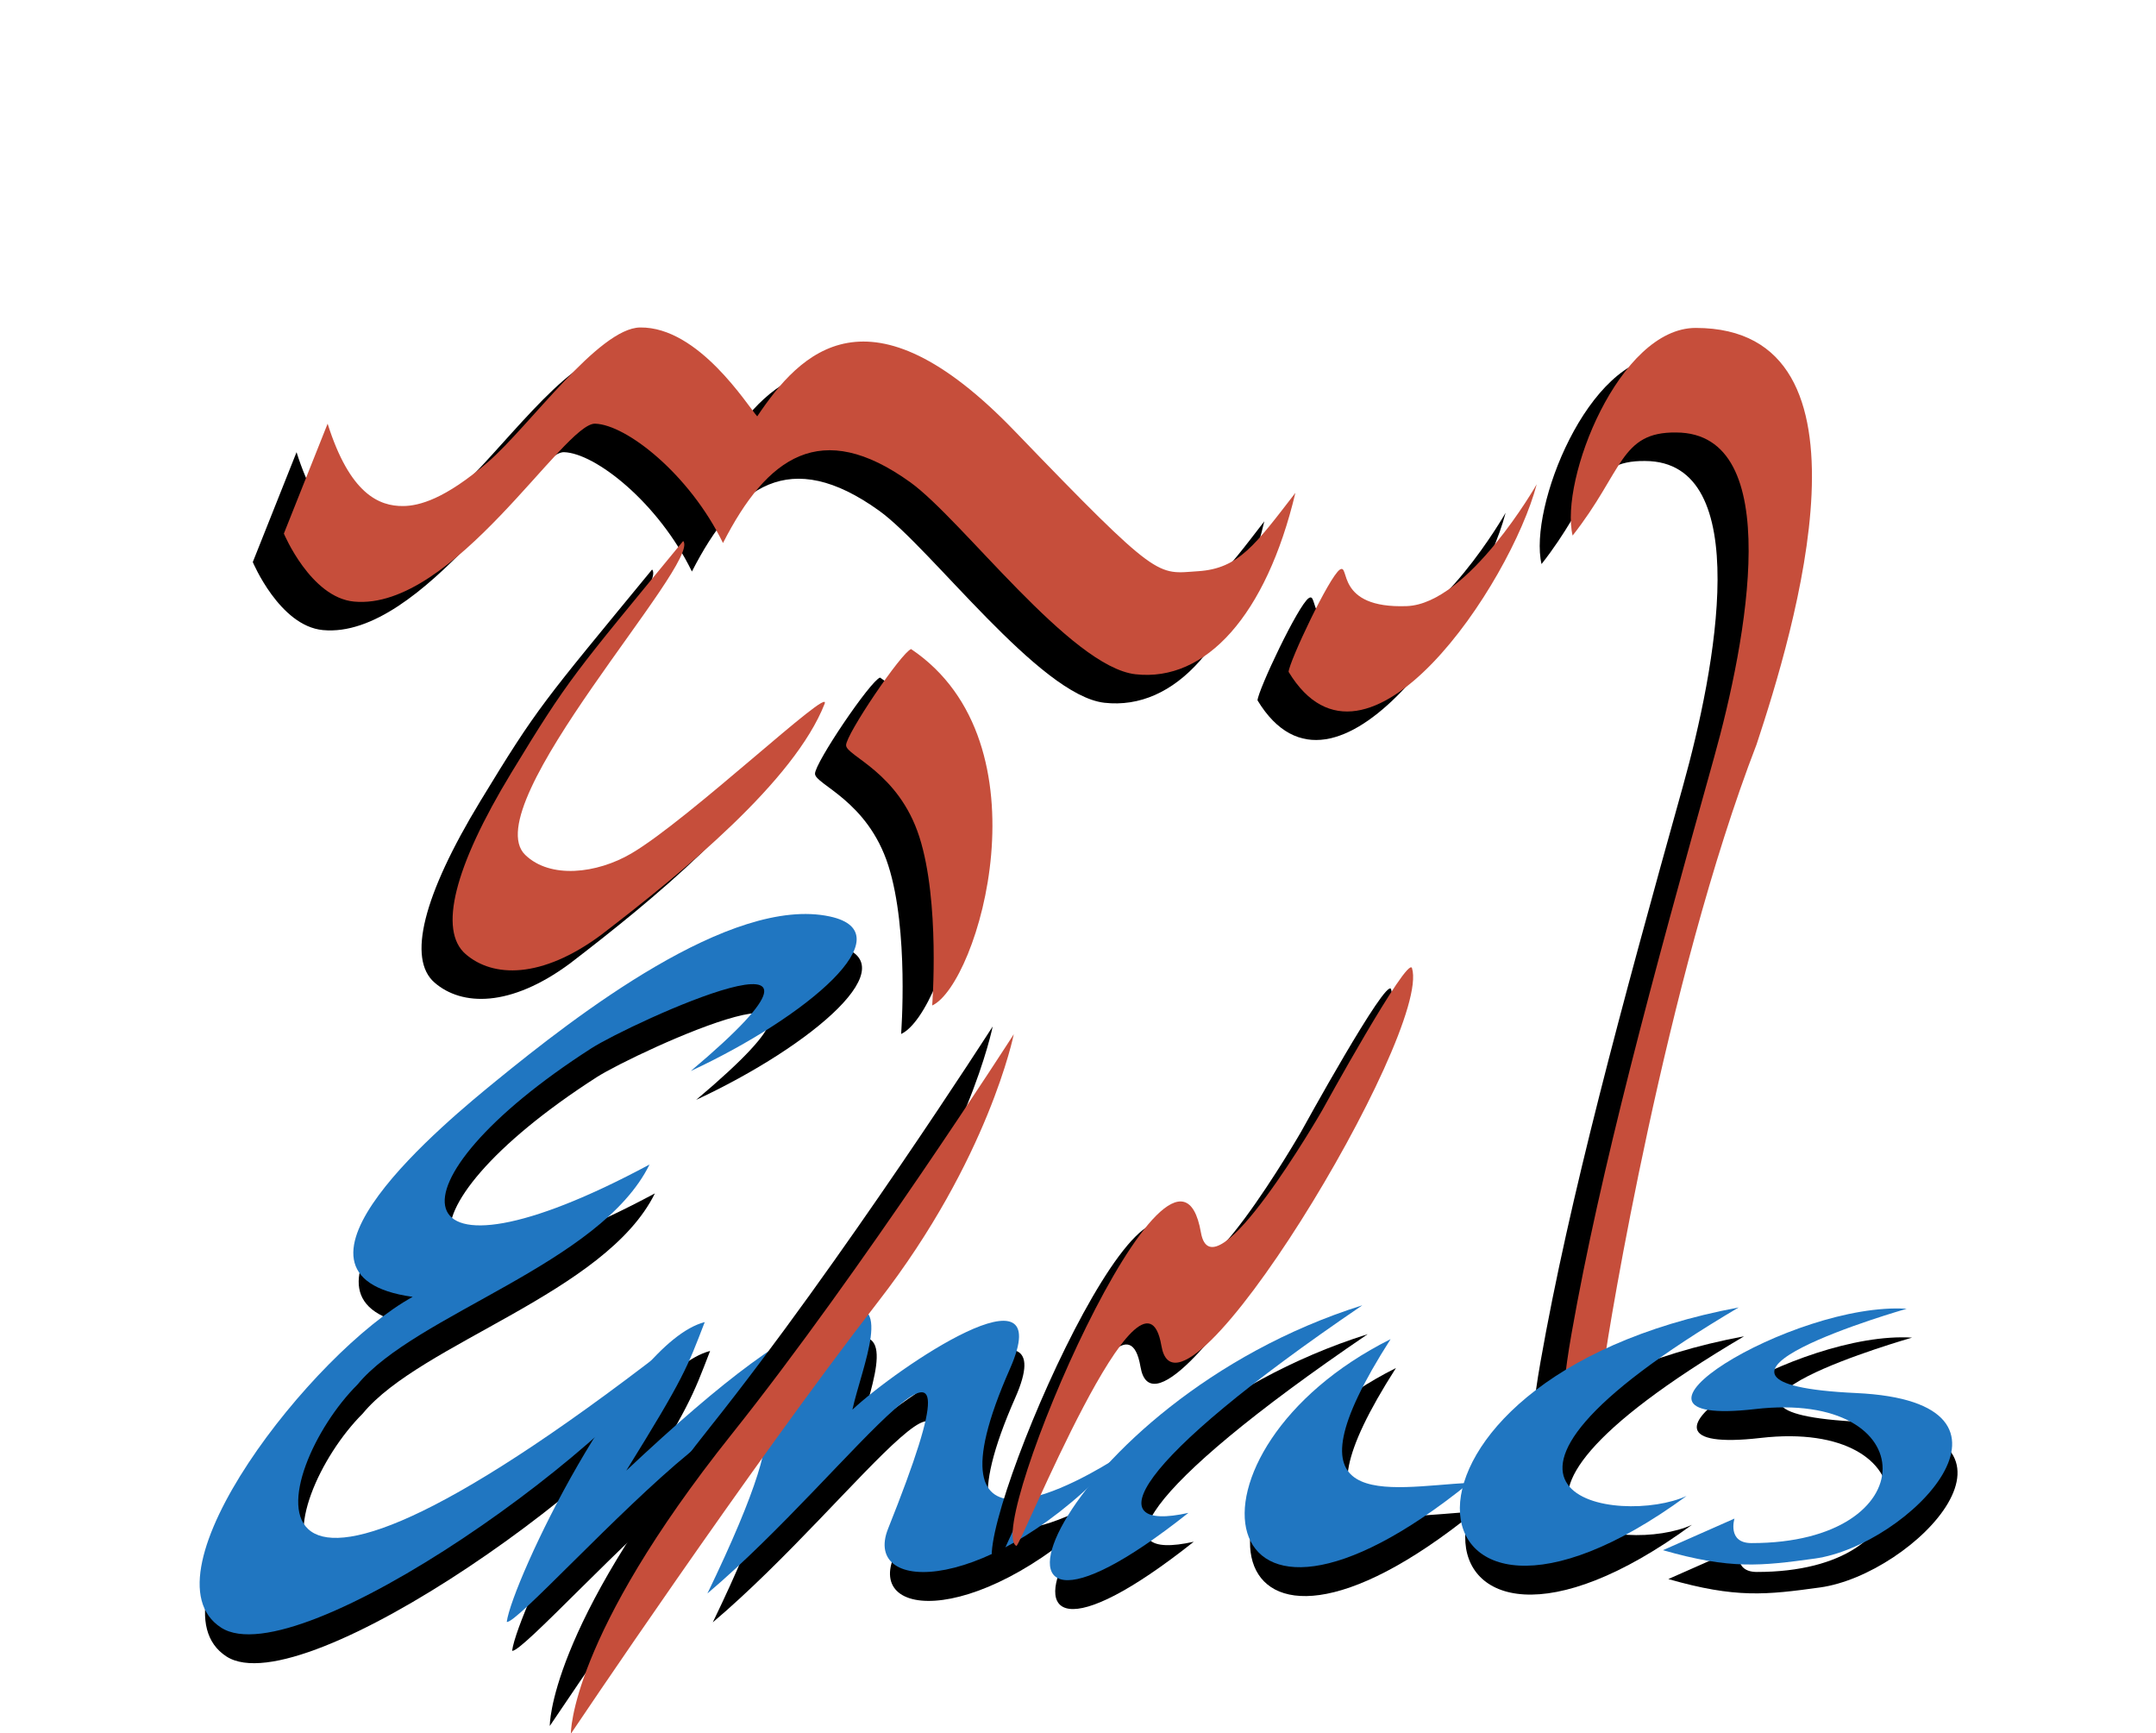 <?xml version="1.0" encoding="UTF-8" standalone="no"?>
<!-- Created with Inkscape (http://www.inkscape.org/) -->

<svg
   id="svg6612"
   sodipodi:version="0.32"
   inkscape:version="1.2 (dc2aedaf03, 2022-05-15)"
   width="270"
   height="217"
   version="1.0"
   sodipodi:docname="Emacs-logo.svg"
   inkscape:output_extension="org.inkscape.output.svg.inkscape"
   xmlns:inkscape="http://www.inkscape.org/namespaces/inkscape"
   xmlns:sodipodi="http://sodipodi.sourceforge.net/DTD/sodipodi-0.dtd"
   xmlns="http://www.w3.org/2000/svg"
   xmlns:svg="http://www.w3.org/2000/svg"
   xmlns:rdf="http://www.w3.org/1999/02/22-rdf-syntax-ns#"
   xmlns:cc="http://creativecommons.org/ns#"
   xmlns:dc="http://purl.org/dc/elements/1.1/">
  <defs
     id="defs6615" />
  <sodipodi:namedview
     inkscape:window-height="1037"
     inkscape:window-width="1920"
     inkscape:pageshadow="2"
     inkscape:pageopacity="0.0"
     guidetolerance="10.0"
     gridtolerance="10.0"
     objecttolerance="10.0"
     borderopacity="1.0"
     bordercolor="#666666"
     pagecolor="#ffffff"
     id="base"
     inkscape:zoom="1.2675786"
     inkscape:cx="139.24186"
     inkscape:cy="153.83661"
     inkscape:window-x="1278"
     inkscape:window-y="861"
     inkscape:current-layer="svg6612"
     inkscape:showpageshadow="0"
     inkscape:pagecheckerboard="0"
     inkscape:deskcolor="#d1d1d1"
     showgrid="false"
     inkscape:window-maximized="1" />
  <g
     id="g174"
     transform="matrix(0.917,0,0,0.917,22.262,39.977)">
    <g
       id="g2240"
       style="fill:#000000;fill-opacity:1;stroke:none"
       transform="matrix(0.897,0,0,0.897,-3.936,4.006)">
      <path
         style="fill:#000000;fill-opacity:1;fill-rule:evenodd;stroke:none;stroke-width:0.125;stroke-linecap:butt;stroke-linejoin:miter;stroke-miterlimit:4;stroke-dasharray:none;stroke-opacity:1"
         d="m 176.58,37.973 c -1.593,1.035 -7.705,13.981 -7.802,15.56 11.864,19.581 33.801,-13.454 37.776,-28.552 0,0 -10.383,18.198 -19.781,18.546 -11.016,0.408 -8.598,-6.591 -10.193,-5.554 z"
         id="path2242"
         sodipodi:nodetypes="cccsz" />
      <path
         style="fill:#000000;fill-opacity:1;fill-rule:evenodd;stroke:none;stroke-width:0.125;stroke-linecap:butt;stroke-linejoin:round;stroke-miterlimit:4;stroke-dasharray:none;stroke-opacity:1"
         d="m 22.472,15.759 -6.662,16.727 c 0,0 4.08,9.732 10.681,10.352 15.127,1.421 31.962,-27.219 36.703,-27.079 4.742,0.139 14.359,7.663 19.472,18.164 6.73,-13.164 14.921,-19.011 28.503,-9.256 7.902,5.676 24.421,28.128 34.307,29.234 10.705,1.198 19.902,-8.989 24.336,-27.613 -6.136,7.949 -8.635,11.518 -14.783,11.924 -6.345,0.418 -5.788,1.674 -27.962,-21.337 C 104.893,-6.136 94.433,4.881 87.879,14.643 86.414,13.04 78.997,1.019 70.059,1.116 63.725,1.184 53.174,16.174 46.864,21.616 40.309,27.27 36.379,28.268 33.995,28.295 30.301,28.339 25.849,26.451 22.472,15.759 Z"
         id="path2244"
         sodipodi:nodetypes="ccsscsscsscsssc" />
      <path
         style="fill:#000000;fill-opacity:1;fill-rule:evenodd;stroke:none;stroke-width:0.125;stroke-linecap:butt;stroke-linejoin:miter;stroke-miterlimit:4;stroke-dasharray:none;stroke-opacity:1"
         d="M 76.605,33.617 C 59.907,53.934 59.238,54.418 50.461,68.861 41.684,83.304 39.354,92.905 43.473,96.486 c 4.151,3.608 11.546,3.808 20.605,-2.889 12.607,-9.662 29.435,-23.449 34.055,-35.188 1.201,-3.051 -20.661,17.644 -29.435,22.776 -5.264,3.079 -12.339,3.889 -16.14,0.211 -7.756,-7.504 26.964,-44.623 24.046,-47.781 z"
         id="path2246"
         sodipodi:nodetypes="csscsssc" />
      <path
         style="fill:#000000;fill-opacity:1;fill-rule:evenodd;stroke:none;stroke-width:0.125;stroke-linecap:butt;stroke-linejoin:miter;stroke-miterlimit:4;stroke-dasharray:none;stroke-opacity:1"
         d="m 101.406,64.71 c -0.035,-1.639 8.437,-14.155 9.902,-14.643 21.246,14.288 10.181,51.042 3.208,54.25 0,0 1.22,-15.759 -1.952,-25.661 -3.173,-9.902 -11.122,-12.304 -11.157,-13.946 z"
         id="path2248"
         sodipodi:nodetypes="cccsz" />
      <path
         style="fill:#000000;fill-opacity:1;fill-rule:evenodd;stroke:none;stroke-width:0.125;stroke-linecap:butt;stroke-linejoin:miter;stroke-miterlimit:4;stroke-dasharray:none;stroke-opacity:1"
         d="m 212.02,32.79 c -2.006,-8.534 7.109,-31.605 18.736,-31.605 29.028,0 14.931,46.288 9.274,63.385 -13.807,35.772 -22.555,89.255 -23.15,93.857 -0.727,5.617 -9.4,20.668 -5.021,-4.184 4.38,-24.852 12.248,-53.853 21.702,-87.693 4.958,-17.748 10.989,-49.402 -5.774,-49.449 -8.551,-0.109 -8.066,5.925 -15.767,15.689 z"
         id="path2250"
         sodipodi:nodetypes="cscssscc" />
    </g>
    <g
       id="g2233"
       style="stroke:none"
       transform="matrix(0.897,0,0,0.897,0.308,0.115)">
      <path
         sodipodi:nodetypes="cccsz"
         id="path9706"
         d="m 176.58,37.973 c -1.593,1.035 -7.705,13.981 -7.802,15.56 11.864,19.581 33.801,-13.454 37.776,-28.552 0,0 -10.383,18.198 -19.781,18.546 -11.016,0.408 -8.598,-6.591 -10.193,-5.554 z"
         style="fill:#c64e3b;fill-opacity:1;fill-rule:evenodd;stroke:none;stroke-width:0.125;stroke-linecap:butt;stroke-linejoin:miter;stroke-miterlimit:4;stroke-dasharray:none;stroke-opacity:1" />
      <path
         sodipodi:nodetypes="ccsscsscsscsssc"
         id="path7673"
         d="m 22.472,15.759 -6.662,16.727 c 0,0 4.08,9.732 10.681,10.352 15.127,1.421 31.962,-27.219 36.703,-27.079 4.742,0.139 14.359,7.663 19.472,18.164 6.73,-13.164 14.921,-19.011 28.503,-9.256 7.902,5.676 24.421,28.128 34.307,29.234 10.705,1.198 19.902,-8.989 24.336,-27.613 -6.136,7.949 -8.635,11.518 -14.783,11.924 -6.345,0.418 -5.788,1.674 -27.962,-21.337 C 104.893,-6.136 94.433,4.881 87.879,14.643 86.414,13.04 78.997,1.019 70.059,1.116 63.725,1.184 53.174,16.174 46.864,21.616 40.309,27.27 36.379,28.268 33.995,28.295 30.301,28.339 25.849,26.451 22.472,15.759 Z"
         style="fill:#c64e3b;fill-opacity:1;fill-rule:evenodd;stroke:none;stroke-width:0.125;stroke-linecap:butt;stroke-linejoin:round;stroke-miterlimit:4;stroke-dasharray:none;stroke-opacity:1" />
      <path
         sodipodi:nodetypes="csscsssc"
         id="path8693"
         d="M 76.605,33.617 C 59.907,53.934 59.238,54.418 50.461,68.861 41.684,83.304 39.354,92.905 43.473,96.486 c 4.151,3.608 11.546,3.808 20.605,-2.889 12.607,-9.662 29.435,-23.449 34.055,-35.188 1.201,-3.051 -20.661,17.644 -29.435,22.776 -5.264,3.079 -12.339,3.889 -16.14,0.211 -7.756,-7.504 26.964,-44.623 24.046,-47.781 z"
         style="fill:#c64e3b;fill-opacity:1;fill-rule:evenodd;stroke:none;stroke-width:0.125;stroke-linecap:butt;stroke-linejoin:miter;stroke-miterlimit:4;stroke-dasharray:none;stroke-opacity:1" />
      <path
         sodipodi:nodetypes="cccsz"
         id="path9704"
         d="m 101.406,64.71 c -0.035,-1.639 8.437,-14.155 9.902,-14.643 21.246,14.288 10.181,51.042 3.208,54.25 0,0 1.22,-15.759 -1.952,-25.661 -3.173,-9.902 -11.122,-12.304 -11.157,-13.946 z"
         style="fill:#c64e3b;fill-opacity:1;fill-rule:evenodd;stroke:none;stroke-width:0.125;stroke-linecap:butt;stroke-linejoin:miter;stroke-miterlimit:4;stroke-dasharray:none;stroke-opacity:1" />
      <path
         sodipodi:nodetypes="cscssscc"
         id="path2171"
         d="m 212.02,32.79 c -2.006,-8.534 7.109,-31.605 18.736,-31.605 29.028,0 14.931,46.288 9.274,63.385 -13.807,35.772 -22.555,89.255 -23.15,93.857 -0.727,5.617 -9.4,20.668 -5.021,-4.184 4.38,-24.852 12.248,-53.853 21.702,-87.693 4.958,-17.748 10.989,-49.402 -5.774,-49.449 -8.551,-0.109 -8.066,5.925 -15.767,15.689 z"
         style="fill:#c64e3b;fill-opacity:1;fill-rule:evenodd;stroke:none;stroke-width:0.125;stroke-linecap:butt;stroke-linejoin:miter;stroke-miterlimit:4;stroke-dasharray:none;stroke-opacity:1" />
    </g>
    <g
       style="fill:#000000;fill-opacity:1;stroke:none"
       id="g2256"
       transform="matrix(0.897,0,0,0.897,1.041,4.056)">
      <path
         style="fill:#000000;fill-opacity:1;fill-rule:evenodd;stroke:none;stroke-width:1px;stroke-linecap:butt;stroke-linejoin:miter;stroke-opacity:1"
         d="m 79.887,152.505 c -12.065,3.113 -29.384,39.683 -30.143,45.637 2.789,0.697 61.277,-67.947 30.552,-4.33 22.278,-18.853 44.66,-52.77 27.507,-9.864 -4.054,10.14 15.793,10.146 35.167,-10.982 -5.08,3.256 -30.741,18.656 -16.614,-13.357 7.42,-16.815 -17.136,-0.194 -23.987,6.228 1.433,-6.504 6.576,-18.054 -1.752,-14.855 -8.328,3.199 -17.306,9.707 -32.679,24.133 8.828,-14.219 9.286,-15.708 11.949,-22.61 z"
         id="path2258"
         sodipodi:nodetypes="cccscscscc" />
      <path
         style="fill:#000000;fill-opacity:1;fill-rule:evenodd;stroke:none;stroke-width:1px;stroke-linecap:butt;stroke-linejoin:miter;stroke-opacity:1"
         d="m 248.855,188.506 c 14.364,-1.972 35.509,-23.834 6.357,-25.199 -32.034,-1.492 7.67,-12.83 7.67,-12.83 -17.293,-1.116 -48.733,18.209 -23.081,15.271 25.829,-2.982 26.129,20.428 -0.558,20.396 -3.735,-0.004 -2.58,-3.731 -2.58,-3.731 l -10.886,4.811 c 10.305,2.958 14.931,2.4 23.077,1.281 z"
         id="path2260"
         sodipodi:nodetypes="cscssccs" />
      <path
         style="fill:#000000;fill-opacity:1;fill-rule:evenodd;stroke:none;stroke-width:1px;stroke-linecap:butt;stroke-linejoin:miter;stroke-opacity:1"
         d="m 35.423,148.665 c -15.272,8.381 -41.7,42.288 -29.158,50.352 11.72,7.535 62.677,-28.722 71.402,-45.261 -73.364,57.771 -63.601,21.147 -50.659,8.271 8.797,-10.718 36.996,-18.341 44.473,-33.506 -38.692,20.774 -41.076,2.985 -8.839,-17.699 5.927,-3.796 45.107,-21.778 15.127,3.462 17.734,-8.255 32.758,-21.015 21.173,-23.515 -15.057,-3.25 -38.739,15.16 -50.849,25.042 -7.123,5.812 -36.224,29.574 -12.67,32.855 z"
         id="path2262"
         sodipodi:nodetypes="cscccscssc" />
      <g
         style="fill:#000000;fill-opacity:1;stroke:none"
         id="g2264">
        <path
           sodipodi:nodetypes="ccc"
           id="path2266"
           d="m 153.524,181.545 c -39.127,31.032 -20.084,-16.952 26.481,-31.595 -35.573,24.173 -40.24,34.66 -26.481,31.595 z"
           style="fill:#000000;fill-opacity:1;fill-rule:evenodd;stroke:none;stroke-width:1px;stroke-linecap:butt;stroke-linejoin:miter;stroke-opacity:1" />
        <path
           sodipodi:nodetypes="ccc"
           id="path2268"
           d="m 196.31,176.966 c -40.173,32.496 -46.011,-4.864 -12.005,-21.862 -17.164,26.823 -0.708,22.556 12.005,21.862 z"
           style="fill:#000000;fill-opacity:1;fill-rule:evenodd;stroke:none;stroke-width:1px;stroke-linecap:butt;stroke-linejoin:miter;stroke-opacity:1" />
      </g>
      <path
         style="fill:#000000;fill-opacity:1;fill-rule:evenodd;stroke:none;stroke-width:1px;stroke-linecap:butt;stroke-linejoin:miter;stroke-opacity:1"
         d="m 229.369,178.97 c -43.798,32.078 -50.892,-17.695 7.938,-28.695 -48.961,28.915 -17.862,33.294 -7.938,28.695 z"
         id="path2270"
         sodipodi:nodetypes="ccc" />
    </g>
    <g
       id="g2201"
       style="fill:#2076c1;fill-opacity:1;stroke:none"
       transform="matrix(0.897,0,0,0.897,0.308,0.115)">
      <path
         sodipodi:nodetypes="cccscscscc"
         id="path2173"
         d="m 79.887,152.505 c -12.065,3.113 -29.384,39.683 -30.143,45.637 2.789,0.697 61.277,-67.947 30.552,-4.33 22.278,-18.853 44.66,-52.77 27.507,-9.864 -4.054,10.14 15.793,10.146 35.167,-10.982 -5.08,3.256 -30.741,18.656 -16.614,-13.357 7.42,-16.815 -17.136,-0.194 -23.987,6.228 1.433,-6.504 6.576,-18.054 -1.752,-14.855 -8.328,3.199 -17.306,9.707 -32.679,24.133 8.828,-14.219 9.286,-15.708 11.949,-22.61 z"
         style="fill:#2076c1;fill-opacity:1;fill-rule:evenodd;stroke:none;stroke-width:1px;stroke-linecap:butt;stroke-linejoin:miter;stroke-opacity:1" />
      <path
         sodipodi:nodetypes="cscssccs"
         id="path2183"
         d="m 248.855,188.506 c 14.364,-1.972 35.509,-23.834 6.357,-25.199 -32.034,-1.492 7.67,-12.83 7.67,-12.83 -17.293,-1.116 -48.733,18.209 -23.081,15.271 25.829,-2.982 26.129,20.428 -0.558,20.396 -3.735,-0.004 -2.58,-3.731 -2.58,-3.731 l -10.886,4.811 c 10.305,2.958 14.931,2.4 23.077,1.281 z"
         style="fill:#2076c1;fill-opacity:1;fill-rule:evenodd;stroke:none;stroke-width:1px;stroke-linecap:butt;stroke-linejoin:miter;stroke-opacity:1" />
      <path
         sodipodi:nodetypes="cscccscssc"
         id="path6069"
         d="m 35.423,148.665 c -15.272,8.381 -41.7,42.288 -29.158,50.352 11.72,7.535 62.677,-28.722 71.402,-45.261 -73.364,57.771 -63.601,21.147 -50.659,8.271 8.797,-10.718 36.996,-18.341 44.473,-33.506 -38.692,20.774 -41.076,2.985 -8.839,-17.699 5.927,-3.796 45.107,-21.778 15.127,3.462 17.734,-8.255 32.758,-21.015 21.173,-23.515 -15.057,-3.25 -38.739,15.16 -50.849,25.042 -7.123,5.812 -36.224,29.574 -12.67,32.855 z"
         style="fill:#2076c1;fill-opacity:1;fill-rule:evenodd;stroke:none;stroke-width:1px;stroke-linecap:butt;stroke-linejoin:miter;stroke-opacity:1" />
      <g
         id="g2188"
         style="fill:#2076c1;fill-opacity:1;stroke:none">
        <path
           style="fill:#2076c1;fill-opacity:1;fill-rule:evenodd;stroke:none;stroke-width:1px;stroke-linecap:butt;stroke-linejoin:miter;stroke-opacity:1"
           d="m 153.524,181.545 c -39.127,31.032 -20.084,-16.952 26.481,-31.595 -35.573,24.173 -40.24,34.66 -26.481,31.595 z"
           id="path2175"
           sodipodi:nodetypes="ccc" />
        <path
           style="fill:#2076c1;fill-opacity:1;fill-rule:evenodd;stroke:none;stroke-width:1px;stroke-linecap:butt;stroke-linejoin:miter;stroke-opacity:1"
           d="m 196.31,176.966 c -40.173,32.496 -46.011,-4.864 -12.005,-21.862 -17.164,26.823 -0.708,22.556 12.005,21.862 z"
           id="path2177"
           sodipodi:nodetypes="ccc" />
      </g>
      <path
         sodipodi:nodetypes="ccc"
         id="path2179"
         d="m 229.369,178.97 c -43.798,32.078 -50.892,-17.695 7.938,-28.695 -48.961,28.915 -17.862,33.294 -7.938,28.695 z"
         style="fill:#2076c1;fill-opacity:1;fill-rule:evenodd;stroke:none;stroke-width:1px;stroke-linecap:butt;stroke-linejoin:miter;stroke-opacity:1" />
    </g>
    <path
       sodipodi:nodetypes="cscsss"
       id="path2252"
       d="m 111.671,170.351 c -4.474,-2.237 21.593,-63.385 25.203,-42.8 1.618,9.228 16.536,-16.625 16.536,-16.625 0,0 11.717,-21.312 12.292,-19.455 2.731,8.822 -31.772,65.949 -34.223,51.555 -2.477,-14.547 -19.278,27.59 -19.808,27.325 z"
       style="fill:#000000;fill-opacity:1;fill-rule:evenodd;stroke:none;stroke-width:0.112;stroke-linecap:butt;stroke-linejoin:miter;stroke-miterlimit:4;stroke-dasharray:none;stroke-opacity:1" />
    <path
       style="fill:#c64e3b;fill-opacity:1;fill-rule:evenodd;stroke:none;stroke-width:0.112;stroke-linecap:butt;stroke-linejoin:miter;stroke-miterlimit:4;stroke-dasharray:none;stroke-opacity:1"
       d="m 114.525,167.471 c -4.474,-2.237 21.593,-63.385 25.203,-42.8 1.618,9.228 16.536,-16.625 16.536,-16.625 0,0 11.717,-21.312 12.292,-19.455 2.731,8.822 -31.772,65.949 -34.223,51.555 -2.477,-14.547 -19.278,27.59 -19.808,27.325 z"
       id="path3158"
       sodipodi:nodetypes="cscsss" />
    <path
       sodipodi:nodetypes="cscsc"
       id="path2254"
       d="m 50.806,192.055 c 0,0 -0.221,-13.088 21.931,-40.855 17.856,-22.382 38.556,-54.65 38.556,-54.65 0,0 -3.394,17.021 -18.476,36.454 -17.605,22.683 -42.01,59.051 -42.01,59.051 z"
       style="fill:#000000;fill-opacity:1;fill-rule:evenodd;stroke:none;stroke-width:0.112;stroke-linecap:butt;stroke-linejoin:miter;stroke-miterlimit:4;stroke-dasharray:none;stroke-opacity:1" />
    <path
       style="fill:#c64e3b;fill-opacity:1;fill-rule:evenodd;stroke:none;stroke-width:0.112;stroke-linecap:butt;stroke-linejoin:miter;stroke-miterlimit:4;stroke-dasharray:none;stroke-opacity:1"
       d="m 53.685,193.116 c 0,0 -0.221,-13.088 21.931,-40.855 17.856,-22.382 38.556,-54.65 38.556,-54.65 0,0 -3.394,17.021 -18.476,36.454 C 78.091,156.748 53.685,193.116 53.685,193.116 Z"
       id="path4129"
       sodipodi:nodetypes="cscsc" />
  </g>
</svg>
